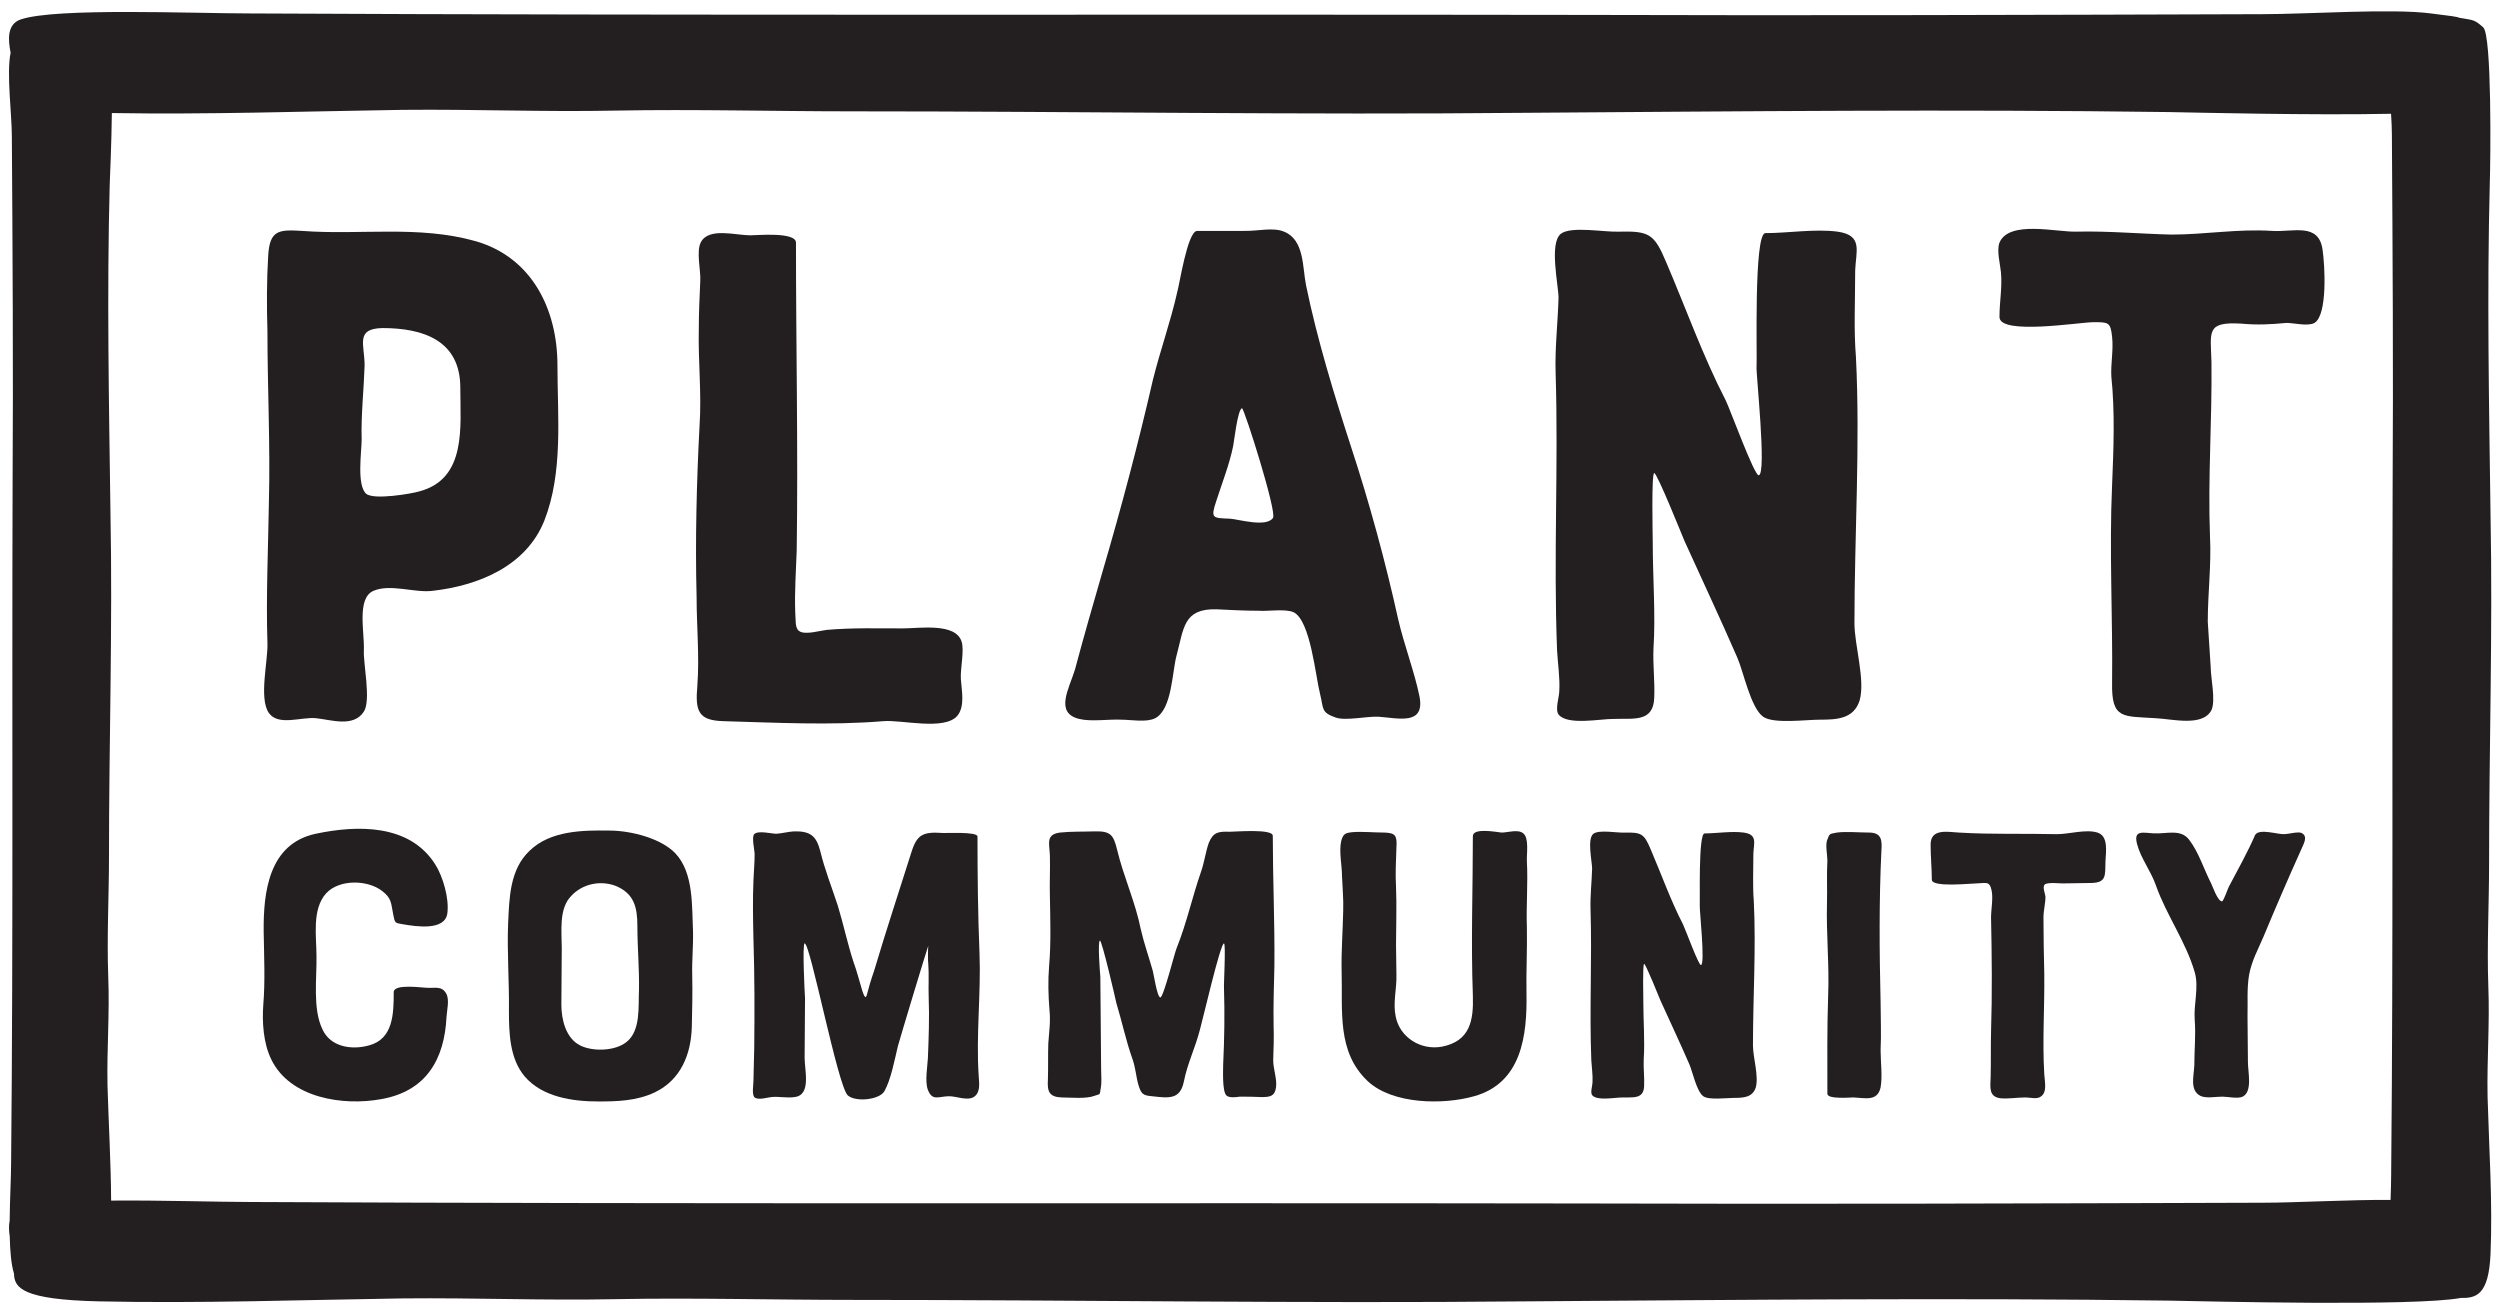 <?xml version="1.0" encoding="utf-8"?>
<!-- Generator: Adobe Illustrator 27.0.0, SVG Export Plug-In . SVG Version: 6.00 Build 0)  -->
<svg version="1.1" id="Layer_1" xmlns="http://www.w3.org/2000/svg" xmlns:xlink="http://www.w3.org/1999/xlink" x="0px" y="0px"
	 viewBox="0 0 1920 1009.39" style="enable-background:new 0 0 1920 1009.39;" xml:space="preserve">
<style type="text/css">
	.st0{fill:#231F20;}
</style>
<g>
	<g>
		<path class="st0" d="M417.96,400.07c-14.13,35.05-50.88,49.75-85.93,53.71c-13.57,1.7-32.22-5.65-45.23,0s-6.78,31.66-7.35,45.79
			c-0.57,9.61,5.65,38.44,0,46.92c-7.91,12.44-25.44,6.22-36.75,5.09c-11.31-1.13-28.83,6.22-36.18-3.96
			c-7.91-11.31-0.56-40.14-1.13-53.71c-1.13-36.18,0.57-72.36,1.13-108.54c1.13-43.53-1.13-87.63-1.13-131.16
			c-0.57-19.22-0.57-39.01,0.57-57.66c1.13-19.79,7.91-20.35,26-19.22c44.66,3.39,89.32-4.52,133.42,7.91
			c42.96,12.44,62.75,52.01,62.75,95.54C428.14,319.79,432.66,362.76,417.96,400.07z M293.59,251.95
			c-20.92,0.57-13.57,12.44-13.57,28.83c-0.57,18.09-2.83,38.44-2.26,56.53c0,9.61-3.96,35.05,3.39,41.83
			c5.65,5.09,35.05,0,40.7-1.7c36.75-9.61,31.66-49.75,31.66-79.71C353.52,261.56,325.25,251.95,293.59,251.95z"/>
		<path class="st0" d="M611.87,422.68c-0.56,16.39-1.7,31.66-1.13,47.49c0.57,5.65-0.57,12.44,3.39,14.7
			c4.52,2.83,15.83-0.57,20.92-1.13c19.79-1.7,39.01-1.13,58.23-1.13c13,0,40.7-4.52,45.23,10.18c2.26,6.78-1.13,20.92-0.56,28.83
			c0.56,8.48,3.39,20.92-2.83,28.27c-10.18,11.31-42.4,2.83-56.53,3.96c-40.7,3.39-83.1,1.13-123.24,0
			c-19.22-0.57-21.48-7.92-19.79-27.14c1.7-23.18-0.57-45.23-0.57-68.4c-1.13-42.96,0-88.19,2.26-131.15
			c1.7-24.87-1.13-49.75-0.57-74.06c0-12.44,0.57-24.87,1.13-37.31c0.57-7.35-3.39-23.18,0.57-29.96
			c6.22-11.31,26.57-5.09,37.88-5.09c5.09,0,35.05-2.83,35.05,5.65C611.3,265.52,613,344.1,611.87,422.68z"/>
		<path class="st0" d="M957.27,177.33c9.05,0,20.92-2.83,28.83,0.57c15.83,6.22,14.13,27.7,16.96,41.27
			c8.48,41.27,21.48,83.67,34.49,123.81c14.13,42.96,26.57,88.76,36.18,132.29c4.52,19.79,12.44,40.14,16.39,59.36
			c4.52,22.61-15.83,16.96-31.09,15.83c-9.04-0.57-25.44,3.39-33.35,0.57c-11.31-3.96-9.04-6.78-11.87-18.09
			c-3.39-13-7.35-56.53-20.35-62.75c-6.22-2.83-20.35-0.57-26.57-1.13c-10.74,0-22.05-0.57-32.79-1.13
			c-25.44-0.57-24.87,14.7-30.53,35.62c-3.39,12.44-3.39,41.27-16.39,48.05c-6.78,3.39-18.66,1.13-25.44,1.13
			c-9.61-0.57-23.74,1.7-32.79-0.57c-19.22-4.52-7.91-23.18-3.39-37.88c6.78-25.44,14.13-50.88,21.48-76.32
			c14.13-48.05,27.14-97.24,38.44-146.42c5.65-22.61,13.57-44.66,18.66-67.27c1.7-5.65,7.91-46.92,15.26-46.92
			C931.83,177.33,944.83,177.33,957.27,177.33z M953.88,313.57c-3.39,0.57-6.22,26.57-6.78,28.83c-2.83,14.13-8.48,28.27-13,42.4
			c-4.52,13.57-2.83,13,10.74,13.57c6.78,0.56,27.7,6.78,32.79-0.57C981.01,393.85,955.57,313.57,953.88,313.57z"/>
		<path class="st0" d="M1411.21,177.9c19.79,2.83,14.13,14.7,13.57,29.96c0,24.31-1.13,45.23,0.57,66.14
			c3.39,67.27-1.13,136.81-1.13,204.65c0,16.96,8.48,43.53,3.96,59.36c-4.52,14.13-17.52,14.7-30.53,14.7
			c-10.74,0-35.62,3.39-43.53-2.26c-9.61-6.78-15.26-35.05-19.79-45.23c-13-29.96-27.14-59.92-40.7-89.89
			c-1.7-3.96-20.92-52.01-23.18-52.01c-2.26,0.57-1.13,47.49-1.13,53.71c0,26.57,2.26,55.4,0.57,80.84
			c-0.57,12.44,1.13,26,0.57,37.88c-0.57,19.22-15.83,15.83-31.66,16.39c-10.18,0-35.05,5.09-41.83-3.39
			c-2.83-3.96,0.57-13.57,0.57-18.09c0.57-10.18-1.13-20.92-1.7-31.09c-2.83-71.8,1.13-141.9-1.13-213.69
			c-0.57-18.66,1.7-37.88,2.26-57.1c0-9.61-7.35-41.83,1.7-49.18c7.91-6.22,33.92-1.13,44.66-1.7c23.18-0.57,27.14,1.7,36.18,23.18
			c15.26,35.62,28.27,72.36,45.79,106.28c3.39,6.78,22.05,58.23,25.44,57.66c6.22-1.13-2.26-78.58-1.7-83.67
			c0.57-5.65-2.26-102.32,6.78-102.32C1373.34,179.03,1393.69,175.63,1411.21,177.9z"/>
		<path class="st0" d="M1536.71,208.99c-0.57-6.22-3.39-16.39-1.13-22.61c7.35-17.53,44.1-7.91,59.36-8.48
			c24.31-0.57,48.62,1.7,72.93,2.26c25.44,0,50.88-4.52,76.88-2.83c16.39,1.13,36.18-6.78,39.01,14.7
			c1.7,11.31,3.96,49.75-6.22,55.97c-5.09,2.83-15.83,0-21.48,0c-11.87,1.13-22.61,1.7-34.48,0.57c-27.7-1.7-23.74,6.22-23.18,29.4
			c0.56,44.1-2.83,89.32-1.13,133.98c1.13,22.05-1.7,43.53-1.7,65.58l2.26,35.05c0,7.91,3.96,25.44,0.57,32.79
			c-6.78,13-29.96,6.78-42.96,6.22c-24.87-1.7-33.92,1.13-33.35-27.14c0.57-50.31-2.26-101.76,0-152.07
			c1.13-27.14,2.26-55.97-0.57-83.1c-0.56-10.18,1.7-20.35,0.57-30.53c-1.13-11.31-2.83-11.31-14.13-11.31
			c-10.74,0-72.36,10.18-72.36-3.96C1535.58,231.6,1537.84,220.86,1536.71,208.99z"/>
	</g>
</g>
<g>
	<g>
		<path class="st0" d="M328.49,758.64c5.84,0.31,10.76-1.54,14.14,4.3c2.77,4.61,0.61,12.91,0.31,17.82
			c-1.54,32.88-15.67,57.16-49.78,63.31c-29.5,5.53-70.37-0.62-84.82-30.42c-6.15-12.6-7.07-28.58-6.15-41.79
			c1.54-18.13,0.61-37.8,0.31-56.24c-0.31-30.73,4-67.61,39.95-75.29c31.96-6.76,72.22-7.68,91.89,23.66
			c5.84,9.22,10.76,26.12,9.22,37.49c-1.84,13.52-23.97,10.14-34.42,8.3c-5.84-0.92-5.84-0.92-7.07-7.07
			c-1.84-8.6-0.92-12.6-8.6-18.44c-11.06-8.6-32.88-9.22-43.02,1.84c-11.06,12.29-7.38,33.19-7.38,48.25
			c0.31,16.9-3.07,40.57,4.61,56.24c6.15,13.52,22.43,15.98,35.65,12.29c18.75-4.92,19.05-24.58,19.05-40.87
			C302.37,755.26,324.19,758.64,328.49,758.64z"/>
		<path class="st0" d="M532.23,715.31c0.31,11.06-0.92,22.43-0.61,33.5c0.31,13.21,0,26.74-0.31,39.95
			c-0.61,21.2-8.6,40.57-28.27,50.09c-14.14,6.76-29.5,7.07-43.64,7.07c-19.67,0-43.02-3.38-56.55-19.36
			c-11.37-13.52-11.99-33.19-11.99-50.09c0.31-22.43-1.54-45.48-0.61-67.61c0.92-19.36,1.23-41.18,16.6-55.62
			c15.98-15.37,40.56-15.67,61.15-15.37c16.9,0,39.95,6.15,50.71,17.52C532.85,670.44,531.31,695.95,532.23,715.31z M472.62,680.28
			c-11.68-4.3-25.2-1.54-33.8,7.68c-9.83,9.83-7.38,27.35-7.38,40.26c0,14.44-0.31,28.89-0.31,43.33c0,11.37,3.38,25.81,14.44,31.35
			c9.83,4.92,26.74,4.3,35.34-2.46c11.37-8.6,9.22-27.66,9.83-40.26c0.31-16.59-1.23-32.58-1.23-48.86
			C489.52,696.87,487.06,686.12,472.62,680.28z"/>
		<path class="st0" d="M752.26,731.91c1.23,31.35-2.77,63-0.61,94.65c0.31,5.22,1.54,11.98-3.38,15.67
			c-5.22,3.69-14.14-0.62-19.98-0.31c-7.99,0.31-12.29,3.69-15.67-4.92c-2.46-6.45-0.31-17.82,0-24.28
			c0.61-15.37,1.23-31.35,0.61-46.71c-0.31-8.6,0.31-17.52-0.31-25.81c-0.31-0.92-0.31-11.98,0-13.83
			c-1.23,3.07-21.51,70.38-23.36,77.14c-2.46,10.14-5.22,25.51-10.45,34.73c-4,6.45-21.82,8.3-27.97,3.07
			c-7.68-6.76-28.89-117.39-33.19-116.78c-1.84,0.62,0,37.8,0.31,42.1c0,15.37-0.31,30.42-0.31,45.79c0,9.83,5.22,28.58-7.68,30.12
			c-5.53,0.92-12.29-0.61-17.82,0c-3.38,0.31-10.45,2.77-13.21,0c-1.84-2.46-0.61-9.53-0.61-12.29l0.61-25.2
			c0.31-28.27,0.31-55.93-0.61-84.2c-0.31-14.75-0.61-29.81,0-44.56c0.31-7.07,0.92-13.83,0.92-20.59c0-2.46-2.46-12.91-0.31-15.06
			c2.77-3.07,13.52-0.31,16.9-0.31c4.61-0.31,8.91-1.54,13.52-1.84c12.6-0.31,17.21,3.38,20.28,15.06
			c3.38,14.14,8.91,27.97,13.52,42.1c4.3,14.14,7.38,28.89,11.98,43.02c2.15,5.53,5.53,18.13,6.76,22.13c2.46,7.38,3.07,5.22,4,1.54
			c3.07-11.68,4.61-14.75,5.53-18.13c8.6-28.89,18.13-57.77,27.35-86.97c4.61-15.37,7.99-18.75,24.89-17.52
			c3.07,0.31,26.74-1.23,26.74,2.77C750.73,672.29,751.03,702.1,752.26,731.91z"/>
		<path class="st0" d="M978.74,741.43c-0.31,15.37-0.92,30.73-0.61,46.1c0.31,8.91,0,17.82-0.31,26.74c0,6.76,3.07,14.44,2.15,20.9
			c-0.92,6.76-4.61,7.38-11.06,7.38c-5.53-0.31-11.98-0.31-16.9-0.31c-1.84,0.31-7.99,1.23-10.14-0.92
			c-3.38-3.38-2.46-19.98-2.46-24.28c0.92-19.36,1.23-38.72,0.61-58.08c-0.31-1.54,1.54-34.11,0-34.42
			c-2.77-0.31-16.9,61.16-18.44,66.07c-3.38,13.52-9.53,25.81-12.29,39.64c-2.77,14.14-11.06,13.21-24.28,11.68
			c-7.07-0.61-8.6-1.54-10.76-8.91c-1.84-6.45-2.15-13.21-4.61-19.98c-4.92-13.83-7.99-28.58-12.29-42.72
			c-0.31-1.84-11.06-48.25-12.6-47.94c-1.84,0.31,0,24.89,0.31,27.66c0.31,23.66,0.31,47.33,0.61,70.99
			c0,4.61,0.61,10.45-0.31,14.75c-0.92,5.84,0,4-4.92,5.84c-6.45,2.46-17.82,1.23-24.89,1.23c-9.53-0.31-11.37-4.3-10.76-13.52
			c0.31-9.53,0-18.75,0.31-27.97c0.61-8.91,1.84-16.59,0.92-25.51c-0.92-11.37-1.23-22.43-0.31-33.8
			c1.54-17.82,0.92-35.96,0.61-53.78c-0.31-10.45,0.31-20.59,0-31.04c-0.31-9.53-3.38-16.29,7.68-17.82
			c8.6-0.92,18.13-0.61,26.74-0.92c12.6-0.31,14.44,3.07,17.21,14.14c4.92,20.59,14.14,40.57,18.13,60.85
			c2.46,10.76,6.15,21.2,9.22,31.96c0.61,1.84,3.38,20.59,5.84,20.59s11.06-34.73,12.6-38.11c7.68-19.05,11.99-39.34,18.75-58.7
			c2.46-7.07,3.38-14.75,5.84-21.82c3.38-8.3,7.38-8.91,15.98-8.6c4.3,0,33.19-2.46,33.19,3.07
			C977.52,675.05,979.05,708.24,978.74,741.43z"/>
		<path class="st0" d="M1153.29,639.41c4.61,0,12.6-2.77,16.59,0.61c4.61,3.69,2.46,15.98,2.77,21.51c0.92,16.9-0.61,34.11,0,51.01
			c0.31,16.9-0.61,33.5-0.31,50.09c0.62,32.57-3.69,69.14-40.26,79.29c-23.97,6.76-62.38,6.15-81.44-11.37
			c-24.28-22.74-19.36-54.39-20.28-84.82c-0.31-15.37,0.92-31.04,1.23-46.4c0.31-8.91-0.61-17.52-0.92-26.43
			c0-7.99-2.46-19.05-0.61-27.04c1.54-5.53,3.07-6.15,8.6-6.76c7.38-0.61,16.9,0.31,24.58,0.31c8.3,0.31,9.83,2.15,9.22,11.37
			c-0.31,10.14-0.92,19.98-0.31,30.42c0.62,14.75,0,29.81,0,44.56c0,7.68,0.31,15.37,0.31,23.05c0.31,10.45-2.77,21.2-0.61,31.65
			c3.07,16.29,19.36,26.43,35.65,23.36c21.51-4.3,24.28-19.98,23.66-39.34c-1.54-40.57,0-81.75,0-122.31
			C1131.16,635.41,1149.6,639.1,1153.29,639.41z"/>
		<path class="st0" d="M1339.21,639.41c10.76,1.54,7.68,7.99,7.38,16.29c0,13.21-0.61,24.58,0.31,35.96
			c1.84,36.57-0.62,74.37-0.62,111.25c0,9.22,4.61,23.66,2.15,32.27c-2.46,7.68-9.53,7.99-16.59,7.99c-5.84,0-19.36,1.84-23.66-1.23
			c-5.22-3.69-8.3-19.05-10.76-24.58c-7.07-16.29-14.75-32.58-22.13-48.86c-0.92-2.15-11.37-28.27-12.6-28.27
			c-1.23,0.31-0.61,25.81-0.61,29.2c0,14.44,1.23,30.12,0.31,43.95c-0.31,6.76,0.61,14.14,0.31,20.59
			c-0.31,10.45-8.6,8.6-17.21,8.91c-5.53,0-19.05,2.77-22.74-1.84c-1.54-2.15,0.31-7.38,0.31-9.83c0.31-5.53-0.62-11.37-0.92-16.9
			c-1.54-39.03,0.62-77.13-0.61-116.16c-0.31-10.14,0.92-20.59,1.23-31.04c0-5.22-4-22.74,0.92-26.74
			c4.3-3.38,18.44-0.61,24.28-0.92c12.6-0.31,14.75,0.92,19.67,12.6c8.3,19.36,15.37,39.34,24.89,57.77
			c1.84,3.69,11.99,31.65,13.83,31.35c3.38-0.61-1.23-42.72-0.92-45.48c0.31-3.07-1.23-55.62,3.69-55.62
			C1318.62,640.02,1329.68,638.18,1339.21,639.41z"/>
		<path class="st0" d="M1404.04,764.17c0.92-23.36-1.54-46.71-0.92-70.37c0.31-11.06-0.31-21.82,0.31-32.88
			c0-4.3-1.54-11.37-0.31-15.37c2.15-5.84,1.84-4.92,7.68-6.15c7.07-0.92,17.21,0,24.58,0c9.83,0,10.14,6.15,9.53,14.14
			c-1.84,38.72-1.54,77.14-0.61,115.86c0,12.29,0.61,24.58,0,37.18c0,8.91,1.54,19.67,0,28.58c-2.46,11.06-11.99,7.99-21.2,7.68
			c-1.84,0-19.67,1.54-19.67-2.77C1403.43,814.88,1403.12,789.68,1404.04,764.17z"/>
		<path class="st0" d="M1482.71,648.63c0-12.29,12.29-9.83,21.82-9.22c25.2,1.54,50.09,0.61,75.29,1.23c9.22,0,22.13-4,31.04-1.23
			c8.6,2.77,6.45,14.75,6.15,21.82c-0.31,11.06,0.92,16.59-10.76,16.9c-6.76,0-13.52,0.31-20.28,0.31
			c-2.77,0.31-13.52-1.23-15.67,0.92c-1.84,1.84,0.31,6.76,0.62,9.22c0,5.22-1.54,10.76-1.54,15.98c0,14.44,0.31,29.19,0.62,43.33
			c0.31,25.51-1.54,51.63,0,77.13c0.31,5.84,2.46,13.83-2.77,17.21c-2.77,2.15-8.3,0.61-11.68,0.61c-6.45,0-13.21,1.23-19.36,0.61
			c-8.91-1.23-7.68-8.3-7.38-16.29c0.31-11.37,0-23.05,0.31-34.73c0.92-29.19,0.61-58.7,0-87.89c0-6.15,1.84-15.06,0.31-21.21
			c-1.54-6.45-3.69-5.22-10.45-4.92c-4.92,0-35.34,3.38-35.34-2.77C1483.63,667.37,1482.71,657.54,1482.71,648.63z"/>
		<path class="st0" d="M1754.37,640.63c2.77,0,10.76-2.15,13.21-0.92c5.53,2.77,1.23,8.91-0.61,13.52
			c-9.83,21.82-19.36,43.95-28.58,66.07c-4.3,10.14-8.91,18.13-11.06,29.19c-1.84,10.76-0.92,21.51-1.23,32.27
			c0,11.68,0.31,23.36,0.31,35.03c0,7.68,3.69,22.43-4,26.43c-4,1.84-11.37,0-15.67,0c-4.92,0-12.6,1.54-16.9-0.62
			c-8.3-4.3-4.92-15.37-4.61-23.36c0-11.68,1.23-23.36,0.31-35.03c-0.92-11.68,3.38-25.2,0-36.57
			c-6.76-23.36-21.82-43.95-29.81-66.69c-3.69-10.76-11.68-20.9-14.44-31.65c-3.07-11.37,4.92-8.6,12.6-8.3
			c9.83,0.62,20.9-3.69,27.35,4.92c7.38,9.53,11.37,22.74,16.9,33.5c1.23,2.46,4.92,13.52,8.3,13.83c1.23,0,4.3-9.22,5.22-11.06
			c6.76-12.91,14.44-26.43,20.28-39.95C1735,636.02,1749.45,640.94,1754.37,640.63z"/>
	</g>
</g>
<path class="st0" d="M1911.04,757.52c-1.13-30.85,0.57-62.99,0.57-93.84c0-88.69,2.83-178.68,1.13-267.37
	c-1.13-86.12-2.83-169.67-0.57-255.79c0.57-16.71,1.7-113.62-5.08-119.54c-6.78-5.92-7.28-5.38-15.92-6.95
	c-0.77-0.14-1.58-0.26-2.41-0.37c-1.74-0.85-6.4-1.45-21.81-3.34c-29.82-3.96-94.41,0.56-129.19,0.56
	c-173.9,0.57-350.28,1.13-524.18,0.57c-340.33-0.57-680.68,0.56-1021.01-1.13c-44.74,0-149.07-4.52-176.4,4.52
	C5.37,18.35,6.08,30.16,8.16,40.49C4.88,56.33,9.1,87.65,9.1,104.79c0.57,88.75,1.13,178.75,0.57,267.5
	C9.1,545.97,10.22,719.65,8.53,893.33c0,10.54-0.96,27.57-1.11,44.21c-0.79,3.64-0.57,7.83,0.06,11.97
	c0.25,11.4,1.13,21.77,3.28,28.65c0.16,11.08,6.92,19.96,65.02,21.28c77.03,1.7,156.52-1.13,233.53-2.26
	c57.13-0.56,106.83,1.7,163.95,0.57c59.62-1.13,121.74,0.57,181.36,0.57c171.41,0,345.31,2.83,516.72,1.13
	c166.45-1.13,327.91-2.83,494.36-0.57c28.69,0.5,188.79,4.58,224.12-2.05c11.83,0.2,21.51-2.12,22.9-33.63
	c1.7-39.86-1.13-80.99-2.26-120.83C1909.91,812.8,1912.17,787.08,1911.04,757.52z M1737.75,923.69
	c-173.9,0.57-350.28,1.13-524.18,0.57c-340.33-0.57-680.68,0.56-1021.01-1.13c-25.05,0-68.77-1.42-107.21-1.08
	c-0.17-29.45-1.94-59.22-2.78-88.3c-0.56-29.15,1.7-54.52,0.57-83.67c-1.13-30.43,0.57-62.12,0.57-92.55
	c0-87.47,2.83-176.22,1.13-263.69c-1.13-84.94-2.83-167.34-0.57-252.28c0.25-7.2,1.36-30.64,1.64-54.74
	c73.86,1.26,149.76-1.37,223.4-2.45c57.13-0.56,106.83,1.7,163.95,0.57c59.62-1.13,121.74,0.57,181.36,0.57
	c171.41,0,345.31,2.83,516.72,1.13c166.45-1.13,327.91-2.83,494.36-0.57c20.65,0.36,109.34,2.57,170.63,1.31
	c0.36,5.9,0.64,11.36,0.64,15.86c0.57,89.98,1.13,181.24,0.57,271.23c-0.57,176.09,0.56,352.2-1.13,528.3
	c0,5.04-0.21,11.53-0.46,18.76C1804,921.31,1763.02,923.69,1737.75,923.69z"/>
</svg>
